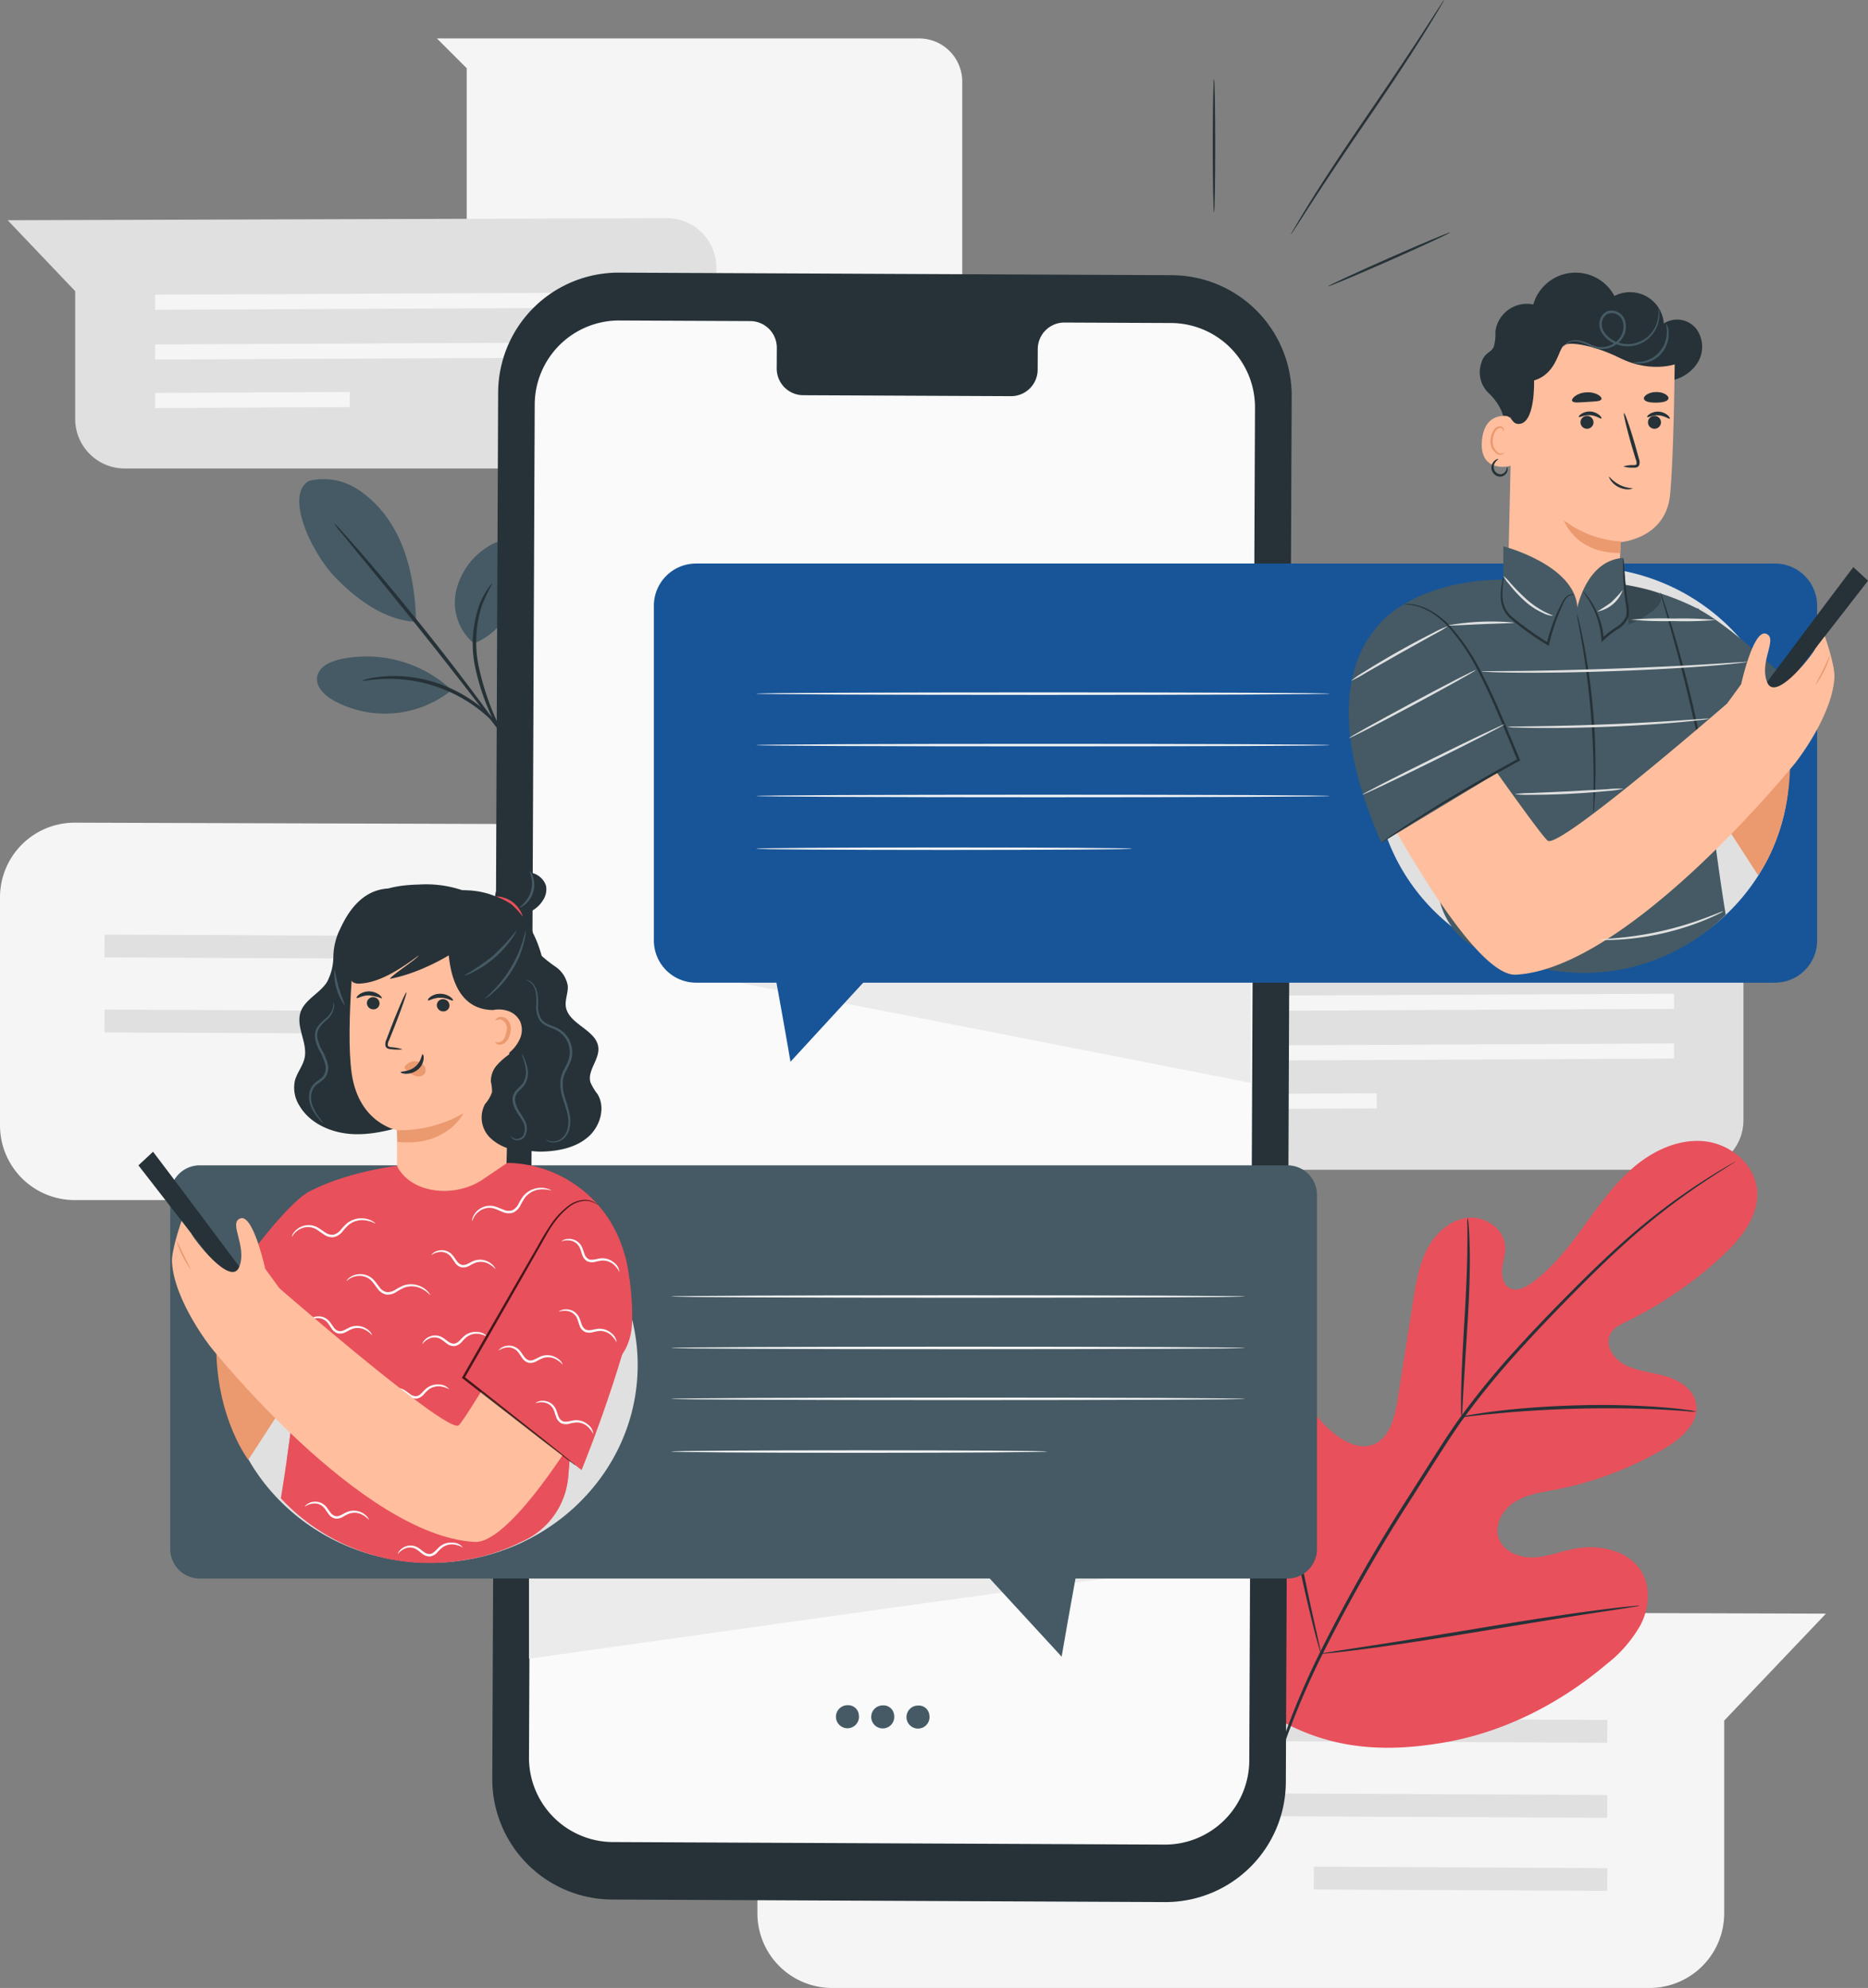 <svg xmlns="http://www.w3.org/2000/svg" width="390.339" height="415.313" viewBox="0 0 390.339 415.313">
  <rect x="0" y="0" width="390.339" height="415.313" fill="#808080" stroke="none"/>
  <g id="Group_350" data-name="Group 350" transform="translate(-53.332 -36.363)">
    <g id="Background_Complete" data-name="Background Complete">
      <g id="Group_179" data-name="Group 179">
        <path id="Path_135" data-name="Path 135" d="M53.332,223.834V271.47a15.605,15.605,0,0,0,15.6,15.606H239.745a15.606,15.606,0,0,0,15.606-15.606V231.22l21.265-22.342-207.63-.649A15.6,15.6,0,0,0,53.332,223.834Z" fill="#f5f5f5"/>
        <g id="Group_176" data-name="Group 176">
          <path id="Path_136" data-name="Path 136" d="M230.173,237.089l-155-.716.017-4.764,155,.716Z" fill="#e0e0e0"/>
        </g>
        <g id="Group_177" data-name="Group 177">
          <path id="Path_137" data-name="Path 137" d="M230.173,252.762l-155-.716.017-4.764,155,.716Z" fill="#e0e0e0"/>
        </g>
        <g id="Group_178" data-name="Group 178">
          <rect id="Rectangle_15" data-name="Rectangle 15" width="4.764" height="61.328" transform="translate(168.843 267.737) rotate(-89.718)" fill="#e0e0e0"/>
        </g>
      </g>
      <g id="Group_183" data-name="Group 183">
        <path id="Path_138" data-name="Path 138" d="M211.6,388.434V436.07a15.605,15.605,0,0,0,15.6,15.606H398.015a15.606,15.606,0,0,0,15.607-15.606V395.819l21.264-22.342-207.63-.649A15.605,15.605,0,0,0,211.6,388.434Z" fill="#f5f5f5"/>
        <g id="Group_180" data-name="Group 180">
          <path id="Path_139" data-name="Path 139" d="M389.185,400.451l-155-.716.016-4.764,155,.716Z" fill="#e0e0e0"/>
        </g>
        <g id="Group_181" data-name="Group 181">
          <path id="Path_140" data-name="Path 140" d="M389.185,416.124l-155-.716.016-4.764,155,.716Z" fill="#e0e0e0"/>
        </g>
        <g id="Group_182" data-name="Group 182">
          <rect id="Rectangle_16" data-name="Rectangle 16" width="4.764" height="61.328" transform="translate(327.855 431.099) rotate(-89.718)" fill="#e0e0e0"/>
        </g>
      </g>
      <path id="Path_141" data-name="Path 141" d="M144.63,44.39H245.374a9.029,9.029,0,0,1,9.03,9.029v49.276a9.029,9.029,0,0,1-9.03,9.029H159.886a9.029,9.029,0,0,1-9.03-9.029V50.615Z" fill="#f5f5f5"/>
      <g id="Group_187" data-name="Group 187">
        <path id="Path_142" data-name="Path 142" d="M203.033,92.294v31.594a10.35,10.35,0,0,1-10.35,10.351H79.395a10.351,10.351,0,0,1-10.351-10.351V97.193L54.94,82.374l137.71-.43A10.35,10.35,0,0,1,203.033,92.294Z" fill="#e0e0e0"/>
        <g id="Group_184" data-name="Group 184">
          <path id="Path_143" data-name="Path 143" d="M85.744,101.085l102.8-.475-.011-3.16-102.8.475Z" fill="#f5f5f5"/>
        </g>
        <g id="Group_185" data-name="Group 185">
          <path id="Path_144" data-name="Path 144" d="M85.744,111.48l102.8-.475-.011-3.16-102.8.475Z" fill="#f5f5f5"/>
        </g>
        <g id="Group_186" data-name="Group 186">
          <rect id="Rectangle_17" data-name="Rectangle 17" width="40.676" height="3.16" transform="translate(85.73 118.453) rotate(-0.282)" fill="#f5f5f5"/>
        </g>
      </g>
      <g id="Group_191" data-name="Group 191">
        <path id="Path_145" data-name="Path 145" d="M417.644,238.8V270.4a10.35,10.35,0,0,1-10.351,10.35H294.006a10.35,10.35,0,0,1-10.351-10.35V243.7l-14.1-14.818,137.71-.431A10.35,10.35,0,0,1,417.644,238.8Z" fill="#e0e0e0"/>
        <g id="Group_188" data-name="Group 188">
          <path id="Path_146" data-name="Path 146" d="M300.354,247.6l102.8-.475-.011-3.16-102.8.475Z" fill="#f5f5f5"/>
        </g>
        <g id="Group_189" data-name="Group 189">
          <path id="Path_147" data-name="Path 147" d="M300.354,257.991l102.8-.475-.011-3.16-102.8.475Z" fill="#f5f5f5"/>
        </g>
        <g id="Group_190" data-name="Group 190">
          <rect id="Rectangle_18" data-name="Rectangle 18" width="40.676" height="3.16" transform="translate(300.34 264.963) rotate(-0.282)" fill="#f5f5f5"/>
        </g>
      </g>
    </g>
    <g id="Plants">
      <g id="Group_209" data-name="Group 209">
        <g id="Group_193" data-name="Group 193">
          <g id="Group_192" data-name="Group 192">
            <path id="Path_148" data-name="Path 148" d="M320.6,395.651c-16.932-16.487-17.211-41.991-12.8-64.154.734-3.7.968-7.689,3.272-10.664s6.8-4.528,9.873-2.415c2.55,1.753,3.228,5.164,4.338,8.074a22.05,22.05,0,0,0,7.361,9.762c2.168,1.617,4.976,2.849,7.525,1.942,3.5-1.245,4.6-5.616,5.186-9.321l3.258-20.709c.583-3.7,1.19-7.483,2.916-10.806s4.8-6.17,8.483-6.579,7.7,2.332,7.853,6.075c.062,1.558-.5,3.073-.649,4.625s.288,3.369,1.677,4.036c1.406.676,3.058-.131,4.341-1.033,4.431-3.11,7.811-7.5,11.016-11.888s6.359-8.9,10.491-12.412,9.454-5.952,14.8-5.385,10.459,4.763,10.946,10.184c.489,5.437-3.421,10.231-7.424,13.911a83.685,83.685,0,0,1-19.88,13.576c-1.3.637-2.712,1.325-3.382,2.622-1.208,2.335.728,5.168,3.031,6.378,2.607,1.37,5.647,1.573,8.476,2.385s5.747,2.6,6.392,5.5c.9,4.03-2.916,7.476-6.453,9.563a71.7,71.7,0,0,1-22.918,8.659c-2.885.55-5.893.955-8.4,2.508s-4.377,4.662-3.477,7.485,4.166,4.217,7.1,4.155,5.743-1.192,8.627-1.772c5.4-1.087,11.908.339,14.446,5.266,1.668,3.24,1.2,7.293-.449,10.559a27.359,27.359,0,0,1-7.107,8.226c-9.715,8.227-21.408,14.216-33.874,16.375s-23.575,1.477-34.6-4.73" fill="#e8505b"/>
          </g>
        </g>
        <g id="Group_196" data-name="Group 196">
          <g id="Group_195" data-name="Group 195">
            <g id="Group_194" data-name="Group 194">
              <path id="Path_149" data-name="Path 149" d="M317.6,412.126a164.628,164.628,0,0,1,11.038-29.5,335.939,335.939,0,0,1,19.005-33.541l5.433-8.536c1.79-2.8,3.565-5.572,5.468-8.178a167.788,167.788,0,0,1,11.8-14.349c3.973-4.383,7.9-8.4,11.6-12.124s7.236-7.123,10.581-10.086a133.029,133.029,0,0,1,16.807-12.8c2.1-1.351,3.755-2.345,4.889-3l1.294-.742a2.921,2.921,0,0,1,.453-.231,2.644,2.644,0,0,1-.417.293l-1.259.8c-1.109.7-2.745,1.728-4.816,3.111a140.677,140.677,0,0,0-16.629,12.94c-3.315,2.978-6.812,6.393-10.5,10.126s-7.591,7.764-11.541,12.147a169.7,169.7,0,0,0-11.718,14.319c-1.889,2.6-3.645,5.347-5.438,8.152s-3.594,5.652-5.427,8.533A344.373,344.373,0,0,0,329.209,382.9a167.519,167.519,0,0,0-11.137,29.351" fill="#263238"/>
            </g>
          </g>
        </g>
        <g id="Group_199" data-name="Group 199">
          <g id="Group_198" data-name="Group 198">
            <g id="Group_197" data-name="Group 197">
              <path id="Path_150" data-name="Path 150" d="M358.744,332.372a7.589,7.589,0,0,1-.1-1.637c-.027-1.054-.015-2.58.026-4.466.08-3.77.369-8.972.708-14.706s.553-10.928.576-14.688c.016-1.88.014-3.4,0-4.454a7.564,7.564,0,0,1,.056-1.64,7.391,7.391,0,0,1,.212,1.626c.1,1.051.174,2.576.219,4.462.1,3.773-.034,8.989-.374,14.731-.35,5.658-.666,10.776-.908,14.687-.1,1.767-.18,3.257-.245,4.452A7.434,7.434,0,0,1,358.744,332.372Z" fill="#263238"/>
            </g>
          </g>
        </g>
        <g id="Group_202" data-name="Group 202">
          <g id="Group_201" data-name="Group 201">
            <g id="Group_200" data-name="Group 200">
              <path id="Path_151" data-name="Path 151" d="M407.771,331.271a10.565,10.565,0,0,1-1.935-.084c-1.238-.091-3.029-.233-5.248-.337-4.434-.243-10.57-.364-17.347-.2s-12.906.593-17.328,1.024c-2.215.2-4,.41-5.238.548a10.3,10.3,0,0,1-1.931.151,10.361,10.361,0,0,1,1.9-.42c1.227-.22,3.01-.505,5.224-.77,4.422-.558,10.566-1.056,17.365-1.232a169.928,169.928,0,0,1,17.394.408c2.221.168,4.011.384,5.245.56A10.177,10.177,0,0,1,407.771,331.271Z" fill="#263238"/>
            </g>
          </g>
        </g>
        <g id="Group_205" data-name="Group 205">
          <g id="Group_204" data-name="Group 204">
            <g id="Group_203" data-name="Group 203">
              <path id="Path_152" data-name="Path 152" d="M329.367,381.842a2.508,2.508,0,0,1-.231-.633c-.144-.5-.319-1.114-.532-1.854-.454-1.612-1.051-3.963-1.75-6.876-1.4-5.825-3.088-13.933-4.826-22.9s-3.346-17.088-4.625-22.934l-1.536-6.92c-.163-.754-.3-1.376-.407-1.886a2.475,2.475,0,0,1-.1-.67,2.552,2.552,0,0,1,.231.635l.532,1.852c.454,1.613,1.051,3.963,1.751,6.876,1.4,5.825,3.087,13.933,4.826,22.908s3.346,17.085,4.625,22.932c.631,2.843,1.149,5.182,1.535,6.92.163.754.3,1.376.407,1.886A2.426,2.426,0,0,1,329.367,381.842Z" fill="#263238"/>
            </g>
          </g>
        </g>
        <g id="Group_208" data-name="Group 208">
          <g id="Group_207" data-name="Group 207">
            <g id="Group_206" data-name="Group 206">
              <path id="Path_153" data-name="Path 153" d="M395.918,371.818a2.589,2.589,0,0,1-.67.156l-1.937.315c-1.785.272-4.2.64-7.128,1.085-6.019.918-14.318,2.282-23.486,3.8s-17.49,2.808-23.53,3.6c-3.019.4-5.466.7-7.16.865l-1.953.186a2.539,2.539,0,0,1-.687.016,2.61,2.61,0,0,1,.67-.157c.52-.083,1.16-.187,1.937-.313l7.127-1.086c6.019-.917,14.319-2.281,23.489-3.8s17.487-2.807,23.526-3.6c3.02-.4,5.466-.695,7.162-.866l1.953-.185A2.522,2.522,0,0,1,395.918,371.818Z" fill="#263238"/>
            </g>
          </g>
        </g>
      </g>
      <g id="Group_213" data-name="Group 213">
        <path id="Path_154" data-name="Path 154" d="M152.377,170.79a11.13,11.13,0,0,1-3.827-10.5,14.782,14.782,0,0,1,6.363-9.485c1.492-1.022,3.34-1.833,5.076-1.323a4.761,4.761,0,0,1,3.08,3.713,9.658,9.658,0,0,1-.58,4.979c-1.9,5.481-4.738,10.436-10.112,12.616" fill="#455a64"/>
        <path id="Path_155" data-name="Path 155" d="M147.306,180.151a26.039,26.039,0,0,0-23.014-6.024c-2.045.474-4.348,1.555-4.685,3.628s1.517,3.837,3.337,4.892a22.244,22.244,0,0,0,24.6-1.98" fill="#455a64"/>
        <path id="Path_156" data-name="Path 156" d="M117.95,136.813a13.048,13.048,0,0,1,10.068,1.733,23.033,23.033,0,0,1,7.2,7.522c3.624,5.725,4.9,13.419,5.061,20.192-7.518-.3-13.943-6.213-17.014-9.416-4.853-5.062-10.552-17.157-5.315-20.031" fill="#455a64"/>
        <g id="Group_210" data-name="Group 210">
          <path id="Path_157" data-name="Path 157" d="M158.678,190.379a26.863,26.863,0,0,1-1.876-2.834,47.735,47.735,0,0,1-4.235-12.072,23.947,23.947,0,0,1,.939-12.734,15.7,15.7,0,0,1,1.818-3.451,4.4,4.4,0,0,1,.929-1.085,33.31,33.31,0,0,0-2.242,4.719,25.119,25.119,0,0,0-.7,12.416,55.354,55.354,0,0,0,3.975,11.982" fill="#263238"/>
        </g>
        <g id="Group_211" data-name="Group 211">
          <path id="Path_158" data-name="Path 158" d="M158.748,190.47l-3.915-5.049c-3.295-4.271-7.861-10.16-12.99-16.6s-9.849-12.2-13.277-16.364l-4.048-4.944a13.8,13.8,0,0,1-1.415-1.873,13.986,13.986,0,0,1,1.639,1.681c1.02,1.114,2.467,2.75,4.234,4.79,3.536,4.079,8.327,9.8,13.461,16.237s9.638,12.392,12.825,16.749c1.594,2.178,2.866,3.954,3.724,5.2" fill="#263238"/>
        </g>
        <g id="Group_212" data-name="Group 212">
          <path id="Path_159" data-name="Path 159" d="M128.987,178.575a4.714,4.714,0,0,1,1.3-.4,10.861,10.861,0,0,1,1.571-.3,18.329,18.329,0,0,1,2.11-.227,27.4,27.4,0,0,1,5.523.21,29.284,29.284,0,0,1,12.544,4.879,27.391,27.391,0,0,1,4.214,3.578,18.464,18.464,0,0,1,1.4,1.593,10.911,10.911,0,0,1,.955,1.282c.488.731.419,1.073.376,1.1a44.175,44.175,0,0,0-3.112-3.6,30.619,30.619,0,0,0-4.226-3.378,30.925,30.925,0,0,0-12.256-4.767,30.559,30.559,0,0,0-5.4-.365C130.9,178.264,129.017,178.721,128.987,178.575Z" fill="#263238"/>
        </g>
      </g>
    </g>
    <g id="Device">
      <g id="Group_222" data-name="Group 222">
        <g id="Group_221" data-name="Group 221">
          <g id="Group_217" data-name="Group 217">
            <g id="Group_216" data-name="Group 216">
              <g id="Group_214" data-name="Group 214">
                <path id="Path_160" data-name="Path 160" d="M296.744,433.735l-115.5-.534A25.159,25.159,0,0,1,156.2,407.935l1.224-289.562A25.16,25.16,0,0,1,182.7,93.32l115.5.533a25.161,25.161,0,0,1,25.043,25.266L322.02,408.682A25.16,25.16,0,0,1,296.744,433.735Z" fill="#263238"/>
              </g>
              <g id="Group_215" data-name="Group 215">
                <path id="Path_161" data-name="Path 161" d="M298.036,103.847l-22.394-.1a5.564,5.564,0,0,0-5.461,5.66l-.018,4.062a5.561,5.561,0,0,1-5.461,5.659l-43.65-.2a5.569,5.569,0,0,1-5.414-5.71l.018-4.062a5.569,5.569,0,0,0-5.415-5.71l-7.875-.036-19.6-.091a17.622,17.622,0,0,0-17.7,17.546L163.87,403.494a17.62,17.62,0,0,0,17.539,17.7l115.27.532a17.621,17.621,0,0,0,17.7-17.546l1.2-282.635A17.621,17.621,0,0,0,298.036,103.847Z" fill="#fafafa"/>
              </g>
            </g>
          </g>
          <g id="Group_218" data-name="Group 218">
            <path id="Path_162" data-name="Path 162" d="M232.8,394.663a2.406,2.406,0,1,1-2.37-2.055A2.23,2.23,0,0,1,232.8,394.663Z" fill="#455a64"/>
          </g>
          <g id="Group_219" data-name="Group 219">
            <path id="Path_163" data-name="Path 163" d="M240.169,394.7a2.405,2.405,0,1,1-2.369-2.055A2.229,2.229,0,0,1,240.169,394.7Z" fill="#455a64"/>
          </g>
          <g id="Group_220" data-name="Group 220">
            <path id="Path_164" data-name="Path 164" d="M247.539,394.73a2.406,2.406,0,1,1-2.37-2.054A2.229,2.229,0,0,1,247.539,394.73Z" fill="#455a64"/>
          </g>
        </g>
      </g>
      <path id="Path_165" data-name="Path 165" d="M199.517,240.1c1.878.268,115.185,22.491,115.185,22.491V240.1Z" fill="#ebebeb"/>
      <path id="Path_166" data-name="Path 166" d="M163.869,382.895s123.257-17.438,122.183-16.9-122.183,0-122.183,0Z" fill="#ebebeb"/>
      <g id="Group_223" data-name="Group 223">
        <path id="Path_167" data-name="Path 167" d="M307.009,52.9c.143,0,.26,6.232.26,13.917s-.117,13.918-.26,13.918-.261-6.23-.261-13.918S306.865,52.9,307.009,52.9Z" fill="#263238"/>
      </g>
      <g id="Group_224" data-name="Group 224">
        <path id="Path_168" data-name="Path 168" d="M356.33,84.935c.058.132-5.6,2.755-12.627,5.858s-12.78,5.513-12.838,5.381,5.594-2.754,12.628-5.858S356.272,84.8,356.33,84.935Z" fill="#263238"/>
      </g>
      <g id="Group_225" data-name="Group 225">
        <path id="Path_169" data-name="Path 169" d="M355.084,36.363a2.667,2.667,0,0,1-.268.533l-.855,1.474c-.747,1.279-1.865,3.106-3.262,5.354-2.8,4.492-6.83,10.6-11.394,17.257s-8.639,12.726-11.516,17.165c-1.408,2.177-2.56,3.96-3.4,5.261-.382.579-.693,1.05-.938,1.423a2.54,2.54,0,0,1-.357.477,2.532,2.532,0,0,1,.267-.532l.855-1.475c.747-1.278,1.865-3.105,3.262-5.353,2.8-4.492,6.831-10.6,11.4-17.26s8.637-12.723,11.515-17.161l3.4-5.262c.381-.58.692-1.051.937-1.423A2.546,2.546,0,0,1,355.084,36.363Z" fill="#263238"/>
      </g>
    </g>
    <g id="Speech_Bubbles" data-name="Speech Bubbles">
      <g id="Group_231" data-name="Group 231">
        <g id="Group_399" data-name="Group 399">
          <path id="Path_170" data-name="Path 170" d="M424.226,154.092H198.782a8.817,8.817,0,0,0-8.817,8.817v69.93a8.818,8.818,0,0,0,8.817,8.817h16.795c1.353,7.3,2.936,16.517,2.936,16.517l15.2-16.517H424.226a8.817,8.817,0,0,0,8.816-8.817v-69.93A8.816,8.816,0,0,0,424.226,154.092Z" fill="#185598"/>
          <g id="Group_230" data-name="Group 230">
            <g id="Group_226" data-name="Group 226">
              <path id="Path_171" data-name="Path 171" d="M331.212,192.025c0,.144-26.832.26-59.924.26s-59.93-.116-59.93-.26,26.827-.26,59.93-.26S331.212,191.881,331.212,192.025Z" fill="#f5f5f5"/>
            </g>
            <g id="Group_227" data-name="Group 227">
              <path id="Path_172" data-name="Path 172" d="M331.212,181.276c0,.143-26.832.26-59.924.26s-59.93-.117-59.93-.26,26.827-.261,59.93-.261S331.212,181.132,331.212,181.276Z" fill="#f5f5f5"/>
            </g>
            <g id="Group_228" data-name="Group 228">
              <path id="Path_173" data-name="Path 173" d="M331.212,202.656c0,.144-26.832.261-59.924.261s-59.93-.117-59.93-.261,26.827-.26,59.93-.26S331.212,202.512,331.212,202.656Z" fill="#f5f5f5"/>
            </g>
            <g id="Group_229" data-name="Group 229">
              <path id="Path_174" data-name="Path 174" d="M289.864,213.668c0,.144-17.575.261-39.251.261s-39.255-.117-39.255-.261,17.572-.26,39.255-.26S289.864,213.525,289.864,213.668Z" fill="#f5f5f5"/>
            </g>
          </g>
        </g>
      </g>
      <g id="Group_237" data-name="Group 237">
        <path id="Path_175" data-name="Path 175" d="M322.365,279.816H95.07a6.168,6.168,0,0,0-6.168,6.168V359.97a6.169,6.169,0,0,0,6.168,6.169H260.149l15.027,16.327s1.577-9.177,2.9-16.327h44.285a6.169,6.169,0,0,0,6.168-6.169V285.984A6.168,6.168,0,0,0,322.365,279.816Z" fill="#455a64"/>
        <g id="Group_236" data-name="Group 236">
          <g id="Group_232" data-name="Group 232">
            <path id="Path_176" data-name="Path 176" d="M313.449,317.968c0,.144-26.833.26-59.924.26s-59.93-.116-59.93-.26,26.826-.26,59.93-.26S313.449,317.824,313.449,317.968Z" fill="#f5f5f5"/>
          </g>
          <g id="Group_233" data-name="Group 233">
            <path id="Path_177" data-name="Path 177" d="M313.449,307.219c0,.143-26.833.26-59.924.26s-59.93-.117-59.93-.26,26.826-.261,59.93-.261S313.449,307.075,313.449,307.219Z" fill="#f5f5f5"/>
          </g>
          <g id="Group_234" data-name="Group 234">
            <path id="Path_178" data-name="Path 178" d="M313.449,328.6c0,.144-26.833.26-59.924.26s-59.93-.116-59.93-.26,26.826-.26,59.93-.26S313.449,328.455,313.449,328.6Z" fill="#f5f5f5"/>
          </g>
          <g id="Group_235" data-name="Group 235">
            <path id="Path_179" data-name="Path 179" d="M272.1,339.611c0,.144-17.576.261-39.251.261s-39.255-.117-39.255-.261,17.572-.26,39.255-.26S272.1,339.468,272.1,339.611Z" fill="#f5f5f5"/>
          </g>
        </g>
      </g>
    </g>
    <g id="Character_2" data-name="Character 2">
      <g id="Group_293" data-name="Group 293">
        <g id="Group_281" data-name="Group 281">
          <path id="Path_180" data-name="Path 180" d="M367.553,124.431c.134-1.838-1.505-4.373-3.024-5.83a5.981,5.981,0,0,1-1.669-6.37c.612-2.271,2.052-2.1,2.621-3.436a10.1,10.1,0,0,0,.331-3.186,6.639,6.639,0,0,1,7.916-5.64A9.2,9.2,0,0,1,390.69,98.2a7.074,7.074,0,0,1,10.315,5.741,5.149,5.149,0,0,1,6.7,1.011,6.345,6.345,0,0,1,.482,6.992,8.32,8.32,0,0,1-6.01,3.958,12.214,12.214,0,0,1-7.216-1.311,23.36,23.36,0,0,1-5.919-4.472" fill="#263238"/>
          <ellipse id="Ellipse_3" data-name="Ellipse 3" cx="43.29" cy="42.275" rx="43.29" ry="42.275" transform="translate(340.613 154.793)" fill="#e0e0e0"/>
          <g id="Group_276" data-name="Group 276">
            <g id="Group_270" data-name="Group 270">
              <path id="Path_181" data-name="Path 181" d="M427.37,197.1l-4.792-12.287L405.4,195.607l15.3,23.6S426.932,211.118,427.37,197.1Z" fill="#eb996e"/>
              <g id="Group_261" data-name="Group 261">
                <g id="Group_260" data-name="Group 260">
                  <g id="Group_259" data-name="Group 259">
                    <g id="Group_256" data-name="Group 256">
                      <g id="Group_251" data-name="Group 251">
                        <g id="Group_250" data-name="Group 250">
                          <g id="Group_238" data-name="Group 238">
                            <path id="Path_182" data-name="Path 182" d="M379.961,170.5h0a11.519,11.519,0,0,0,11.568-10.893c.254-5.088.466-9.988.466-9.988s9.447-.684,10.319-9.919.991-30.593.991-30.593h0a32.774,32.774,0,0,0-32.907,1.429l-.9.577-1.091,47.793A11.52,11.52,0,0,0,379.961,170.5Z" fill="#ffbe9d"/>
                          </g>
                          <g id="Group_242" data-name="Group 242">
                            <g id="Group_239" data-name="Group 239">
                              <path id="Path_183" data-name="Path 183" d="M385.382,123.315a1.346,1.346,0,0,1,.862,1.7,1.361,1.361,0,0,1-1.717.854,1.345,1.345,0,0,1-.863-1.7A1.362,1.362,0,0,1,385.382,123.315Z" fill="#263238"/>
                            </g>
                            <g id="Group_241" data-name="Group 241">
                              <g id="Group_240" data-name="Group 240">
                                <path id="Path_184" data-name="Path 184" d="M387.97,123.795c-.156.152-1.031-.6-2.317-.684-1.285-.1-2.26.52-2.392.348-.065-.077.1-.357.524-.64a3.2,3.2,0,0,1,3.759.268C387.925,123.428,388.046,123.729,387.97,123.795Z" fill="#263238"/>
                              </g>
                            </g>
                          </g>
                          <g id="Group_246" data-name="Group 246">
                            <g id="Group_243" data-name="Group 243">
                              <path id="Path_185" data-name="Path 185" d="M399.481,123.315a1.346,1.346,0,0,1,.862,1.7,1.362,1.362,0,0,1-1.718.854,1.346,1.346,0,0,1-.862-1.7A1.362,1.362,0,0,1,399.481,123.315Z" fill="#263238"/>
                            </g>
                            <g id="Group_245" data-name="Group 245">
                              <g id="Group_244" data-name="Group 244">
                                <path id="Path_186" data-name="Path 186" d="M402.242,123.824c-.156.152-1.031-.6-2.317-.685-1.286-.1-2.26.521-2.392.349-.066-.077.1-.358.523-.641a3.2,3.2,0,0,1,3.759.269C402.2,123.456,402.317,123.757,402.242,123.824Z" fill="#263238"/>
                              </g>
                            </g>
                          </g>
                          <g id="Group_248" data-name="Group 248">
                            <g id="Group_247" data-name="Group 247">
                              <path id="Path_187" data-name="Path 187" d="M392.539,133.81a6.272,6.272,0,0,1,2.113-.269c.339-.009.609-.063.648-.24a1.8,1.8,0,0,0-.163-.973c-.262-.869-.527-1.748-.8-2.669-1.1-3.8-1.837-6.923-1.643-6.979s1.246,2.979,2.348,6.778c.258.927.505,1.811.748,2.685a2.116,2.116,0,0,1,.071,1.4.88.88,0,0,1-.623.485,2.156,2.156,0,0,1-.579.028A6.3,6.3,0,0,1,392.539,133.81Z" fill="#263238"/>
                            </g>
                          </g>
                          <g id="Group_249" data-name="Group 249">
                            <path id="Path_188" data-name="Path 188" d="M392.021,149.489a21.9,21.9,0,0,1-11.88-4.406s2.33,6.885,11.706,6.8Z" fill="#eb996e"/>
                          </g>
                        </g>
                      </g>
                      <g id="Group_255" data-name="Group 255">
                        <g id="Group_252" data-name="Group 252">
                          <path id="Path_189" data-name="Path 189" d="M369.273,124.68a1.4,1.4,0,0,0-1.32-1.427c-1.742-.082-4.605.548-4.966,5.309-.515,6.8,6.126,5.231,6.153,5.037C369.161,133.447,369.24,127.326,369.273,124.68Z" fill="#ffbe9d"/>
                        </g>
                        <g id="Group_254" data-name="Group 254">
                          <g id="Group_253" data-name="Group 253">
                            <path id="Path_190" data-name="Path 190" d="M367.678,130.894c-.028-.024-.126.074-.335.15a1.209,1.209,0,0,1-.895-.048,2.929,2.929,0,0,1-1.169-2.733,3.892,3.892,0,0,1,.463-1.671,1.38,1.38,0,0,1,.968-.842.613.613,0,0,1,.681.377c.077.2.024.33.059.344.018.019.156-.1.122-.388a.753.753,0,0,0-.238-.446.91.91,0,0,0-.648-.223,1.681,1.681,0,0,0-1.328.962,4,4,0,0,0-.558,1.864,3.077,3.077,0,0,0,1.521,3.067,1.294,1.294,0,0,0,1.107-.1C367.653,131.057,367.7,130.908,367.678,130.894Z" fill="#eb996e"/>
                          </g>
                        </g>
                      </g>
                    </g>
                    <g id="Group_257" data-name="Group 257">
                      <path id="Path_191" data-name="Path 191" d="M381.883,120.173c.339.436,1.522.232,3.058.167,1.533-.123,2.733-.065,3.012-.539.318-.494-1.166-1.627-3.143-1.465C382.828,118.417,381.5,119.722,381.883,120.173Z" fill="#263238"/>
                    </g>
                    <g id="Group_258" data-name="Group 258">
                      <path id="Path_192" data-name="Path 192" d="M396.858,119.721c.185.594,1.312.772,2.562.764,1.25-.025,2.372-.233,2.543-.831.175-.582-.959-1.417-2.57-1.394S396.668,119.144,396.858,119.721Z" fill="#263238"/>
                    </g>
                  </g>
                  <path id="Path_193" data-name="Path 193" d="M404.617,112.033s-5.6,2.713-12.9-.927c-4.785-2.389-10.364-3.556-11.594-2.594s-1.489,5.894-6.23,7.333c0,0,.325,9.409-3.426,9.074s-1.407-14.908-1.407-14.908l9.177-4.482,10.015-1.892,9.436,1.33,7.3,2Z" fill="#263238"/>
                </g>
              </g>
              <g id="Group_269" data-name="Group 269">
                <g id="Group_265" data-name="Group 265">
                  <path id="Path_194" data-name="Path 194" d="M341.812,166.477c9.806-10.085,27.068-8.984,27.068-8.984l14.307,10.242,8.113-9.446a52.61,52.61,0,0,1,16.517,5.111l.55.17-.007.114c6.276,3.408,15.163,11.582,23.629,19.515l-10.131,9.4-11.213,9.954a.3.3,0,0,1,.019.2c-.117.6,1.559,14.295,3.275,24.7a42.222,42.222,0,0,1-37.681,11.384c-4.587-.8-6.807-1.921-11.055-3.036a15.382,15.382,0,0,1-11.391-13.555h0c-.764-8.722-1.346-19.52-1.346-19.52" fill="#455a64"/>
                  <g id="Group_262" data-name="Group 262">
                    <path id="Path_195" data-name="Path 195" d="M400.272,160.048a10.918,10.918,0,0,1,.616,1.61c.367,1.046.866,2.57,1.456,4.462,1.181,3.783,2.685,9.052,4.107,14.931s2.485,11.258,3.161,15.163c.338,1.953.59,3.537.741,4.635a11.034,11.034,0,0,1,.186,1.713,10.706,10.706,0,0,1-.386-1.679c-.23-1.172-.535-2.724-.9-4.6-.768-3.884-1.889-9.236-3.3-15.108s-2.865-11.143-3.954-14.949l-1.3-4.506A10.9,10.9,0,0,1,400.272,160.048Z" fill="#263238"/>
                  </g>
                  <g id="Group_263" data-name="Group 263">
                    <path id="Path_196" data-name="Path 196" d="M409.484,196.1c-.09-.112,4.187-3.748,9.554-8.12s9.792-7.828,9.883-7.716-4.186,3.746-9.554,8.12S409.575,196.212,409.484,196.1Z" fill="#263238"/>
                  </g>
                  <path id="Path_197" data-name="Path 197" d="M354.757,180.32,345.979,209.2l3.266,1.7,3.221-8.166S355.775,185.572,354.757,180.32Z" opacity="0.2"/>
                  <g id="Group_264" data-name="Group 264" opacity="0.2">
                    <path id="Path_198" data-name="Path 198" d="M399.321,160.066c4.731,2.494-7.127,8.5-12.483,8.335l3.889-10.262S397.733,159.229,399.321,160.066Z"/>
                  </g>
                </g>
                <path id="Path_199" data-name="Path 199" d="M367.468,158.139v-7.646s14.935,3.843,15.477,12.779c0,0,1.9-9.877,9.594-10.351l1.086,13.894-8.953,7.79H375.6l-7.189-6.2-.939-9.648" fill="#455a64"/>
                <g id="Group_266" data-name="Group 266">
                  <path id="Path_200" data-name="Path 200" d="M386.306,206.132a9.83,9.83,0,0,1-.026-1.644c.022-1.057.041-2.586.046-4.474.013-3.775-.1-8.993-.579-14.732s-1.224-10.907-1.86-14.629c-.319-1.792-.583-3.276-.784-4.4a9.929,9.929,0,0,1-.246-1.626,9.958,9.958,0,0,1,.444,1.584c.257,1.026.584,2.523.948,4.38a137.187,137.187,0,0,1,2.445,29.433c-.052,1.892-.128,3.421-.212,4.477A10.144,10.144,0,0,1,386.306,206.132Z" fill="#263238"/>
                </g>
                <g id="Group_267" data-name="Group 267">
                  <path id="Path_201" data-name="Path 201" d="M382.258,160.7a1.806,1.806,0,0,0-.886.082c-.571.184-1.081.9-1.5,1.909a43.252,43.252,0,0,0-2.84,8.262l-.079.341-.3-.181c-.892-.539-1.808-1.123-2.729-1.747a54.684,54.684,0,0,1-4.842-3.679,6.117,6.117,0,0,1-1.649-2.159,6.807,6.807,0,0,1-.5-2.306,13.363,13.363,0,0,1,.332-3.344,4.948,4.948,0,0,1,.327-1.183,6.364,6.364,0,0,1-.128,1.217,15.8,15.8,0,0,0-.164,3.286,6.616,6.616,0,0,0,.531,2.154,5.744,5.744,0,0,0,1.571,1.974c1.412,1.18,3.052,2.408,4.818,3.609.913.619,1.819,1.2,2.7,1.742l-.38.159a37.786,37.786,0,0,1,3.039-8.289,6.273,6.273,0,0,1,.786-1.287,2,2,0,0,1,.953-.646C381.948,160.437,382.282,160.692,382.258,160.7Z" fill="#263238"/>
                </g>
                <g id="Group_268" data-name="Group 268">
                  <path id="Path_202" data-name="Path 202" d="M392.539,152.921a5.481,5.481,0,0,1,.14,1.194l.239,3.254c.112,1.371.278,3,.558,4.794a8.019,8.019,0,0,1,.18,2.935,5.045,5.045,0,0,1-1.965,2.509,22.109,22.109,0,0,0-3.286,2.5l-.4.446-.039-.6a17.887,17.887,0,0,0-2.206-7.447c-.949-1.7-1.732-2.579-1.67-2.629a2.829,2.829,0,0,1,.589.59,14.7,14.7,0,0,1,1.354,1.88,17.06,17.06,0,0,1,2.432,7.572l-.437-.149a20.983,20.983,0,0,1,3.347-2.579,4.627,4.627,0,0,0,1.784-2.221,7.9,7.9,0,0,0-.159-2.738c-.257-1.813-.386-3.459-.452-4.84s-.077-2.5-.074-3.271A5.217,5.217,0,0,1,392.539,152.921Z" fill="#263238"/>
                </g>
              </g>
            </g>
            <g id="Group_275" data-name="Group 275">
              <g id="Group_272" data-name="Group 272">
                <path id="Path_203" data-name="Path 203" d="M440.607,154.84c-.607.715-22.593,30.113-22.593,30.113l3.1,1.754,22.562-29.025Z" fill="#263238"/>
                <path id="Path_204" data-name="Path 204" d="M352.284,178.083s23.129,33.294,24.523,33.948c2.745,1.289,34.388-26.056,37.4-28.672.416-.555,1.274-1.728,2.96-4.06,0,0,2.5-11.424,5.16-10.546s-1.459,5.8.276,10.145,9.681-6.012,10-6.941l2.049-2.678s2.149,6.093,2,8.637c-.467,8.15-8.178,17.843-8.178,17.843s-34.63,42.9-58.35,44.229c-6.832.383-18.973-19-27.09-33.539a19.891,19.891,0,0,1,5.668-25.76Z" fill="#ffbe9d"/>
                <g id="Group_271" data-name="Group 271">
                  <path id="Path_205" data-name="Path 205" d="M432.767,179.365c-.077-.048.664-1.357,1.482-3.016s1.415-3.041,1.5-3.009a18.794,18.794,0,0,1-2.981,6.025Z" fill="#eb996e"/>
                </g>
              </g>
              <g id="Group_274" data-name="Group 274">
                <path id="Path_206" data-name="Path 206" d="M348.368,161.835s-24.825,8.826-6.368,50.574l28.659-17.3-4.077-9.762Z" fill="#455a64"/>
                <g id="Group_273" data-name="Group 273">
                  <path id="Path_207" data-name="Path 207" d="M346.466,162.557a8.619,8.619,0,0,1,2.989.251,12.165,12.165,0,0,1,3.256,1.374,17.6,17.6,0,0,1,3.617,2.968,43.357,43.357,0,0,1,6.743,10.075c2.1,4.059,4.06,8.682,6.07,13.54l1.757,4.247.089.216-.2.111c-8.292,4.52-15.512,8.753-20.615,11.921-2.554,1.58-4.587,2.88-5.983,3.783l-1.608,1.032a3.472,3.472,0,0,1-.577.334,3.408,3.408,0,0,1,.522-.414c.353-.256.872-.637,1.558-1.109,1.364-.952,3.371-2.3,5.9-3.92,5.061-3.25,12.26-7.542,20.552-12.081l-.114.326c-.564-1.358-1.158-2.792-1.761-4.247-2.009-4.856-3.951-9.472-6.016-13.52A44.131,44.131,0,0,0,356.06,167.4a17.722,17.722,0,0,0-3.5-2.973A12.4,12.4,0,0,0,349.4,163,17.914,17.914,0,0,0,346.466,162.557Z" fill="#263238"/>
                </g>
              </g>
            </g>
          </g>
          <g id="Group_277" data-name="Group 277">
            <path id="Path_208" data-name="Path 208" d="M399.871,100.661a1.489,1.489,0,0,1,.123.436,5.664,5.664,0,0,1,.072,1.3,6.628,6.628,0,0,1-8.575,6.017,5.9,5.9,0,0,1-3.421-2.48,3.491,3.491,0,0,1-.512-2.258,2.922,2.922,0,0,1,1.227-2.064,2.537,2.537,0,0,1,2.4-.154,3.051,3.051,0,0,1,1.641,1.649,4.378,4.378,0,0,1-.656,4.157,5.215,5.215,0,0,1-6.558,1.425,11.2,11.2,0,0,0-2.47-.948,3.1,3.1,0,0,0-1.911.2,10.354,10.354,0,0,0-1.422.937c-.013-.012.087-.129.292-.344a2.479,2.479,0,0,1,.408-.367,3.065,3.065,0,0,1,.636-.409,3.254,3.254,0,0,1,2.046-.305,10.969,10.969,0,0,1,2.568.9,7.268,7.268,0,0,0,1.443.477,4.563,4.563,0,0,0,1.611-.029,4.725,4.725,0,0,0,2.97-1.819,3.91,3.91,0,0,0,.572-3.676,2.357,2.357,0,0,0-3.285-1.256,2.413,2.413,0,0,0-1,1.7,2.989,2.989,0,0,0,.437,1.927,5.448,5.448,0,0,0,3.118,2.281,6.4,6.4,0,0,0,6.285-1.486,6.8,6.8,0,0,0,1.953-4.086A13.68,13.68,0,0,0,399.871,100.661Z" fill="#455a64"/>
          </g>
          <g id="Group_278" data-name="Group 278">
            <path id="Path_209" data-name="Path 209" d="M394.464,138.371c.011.063-.307.195-.857.218a4.45,4.45,0,0,1-3.694-1.861c-.308-.456-.391-.79-.334-.818a6.852,6.852,0,0,0,4.885,2.461Z" fill="#263238"/>
          </g>
          <g id="Group_279" data-name="Group 279">
            <path id="Path_210" data-name="Path 210" d="M368.24,133.95c.046-.043.327.44-.036,1.128a1.668,1.668,0,0,1-1.019.809,1.732,1.732,0,0,1-1.553-.407,1.862,1.862,0,0,1-.657-1.452,2,2,0,0,1,.456-1.2c.48-.565.968-.617.976-.56.038.075-.353.252-.677.775a1.554,1.554,0,0,0,.244,2.041,1.317,1.317,0,0,0,1.1.333,1.4,1.4,0,0,0,.818-.538C368.256,134.4,368.158,133.961,368.24,133.95Z" fill="#263238"/>
          </g>
          <g id="Group_280" data-name="Group 280">
            <path id="Path_211" data-name="Path 211" d="M401.517,104.03a3.294,3.294,0,0,1,.481,1.836,6.106,6.106,0,0,1-5.559,6.411,3.3,3.3,0,0,1-1.886-.216c.012-.089.727.043,1.837-.149a6.173,6.173,0,0,0,5.24-6.042C401.662,104.744,401.431,104.054,401.517,104.03Z" fill="#455a64"/>
          </g>
        </g>
        <g id="Group_282" data-name="Group 282">
          <path id="Path_212" data-name="Path 212" d="M367.7,187.7c.064.129-6.53,3.519-14.726,7.572s-14.895,7.234-14.959,7.105,6.529-3.518,14.728-7.572S367.636,187.57,367.7,187.7Z" fill="#e0e0e0"/>
        </g>
        <g id="Group_283" data-name="Group 283">
          <path id="Path_213" data-name="Path 213" d="M361.69,176.357c.068.127-5.8,3.41-13.109,7.331s-13.288,7-13.356,6.873,5.8-3.409,13.11-7.332S361.622,176.231,361.69,176.357Z" fill="#e0e0e0"/>
        </g>
        <g id="Group_284" data-name="Group 284">
          <path id="Path_214" data-name="Path 214" d="M355.885,167.186a23.84,23.84,0,0,1-2.937,1.737l-7.179,4L338.627,177a23.544,23.544,0,0,1-3.006,1.614,20.8,20.8,0,0,1,2.816-1.929c1.781-1.127,4.275-2.631,7.076-4.211s5.378-2.936,7.263-3.877A20.769,20.769,0,0,1,355.885,167.186Z" fill="#e0e0e0"/>
        </g>
        <g id="Group_285" data-name="Group 285">
          <path id="Path_215" data-name="Path 215" d="M377.845,165.017a4.69,4.69,0,0,1-1.931-.52,14.8,14.8,0,0,1-4.044-2.632,27.718,27.718,0,0,1-3.261-3.531,7.248,7.248,0,0,1-1.129-1.639,7.921,7.921,0,0,1,1.409,1.4,47.118,47.118,0,0,0,3.327,3.381,18.53,18.53,0,0,0,3.853,2.687C377.144,164.713,377.868,164.938,377.845,165.017Z" fill="#e0e0e0"/>
        </g>
        <g id="Group_286" data-name="Group 286">
          <path id="Path_216" data-name="Path 216" d="M392.433,159.6a6.961,6.961,0,0,1-5.385,4.533,34.889,34.889,0,0,0,2.972-1.934A35.46,35.46,0,0,0,392.433,159.6Z" fill="#e0e0e0"/>
        </g>
        <g id="Group_287" data-name="Group 287">
          <path id="Path_217" data-name="Path 217" d="M418.436,174.65a2.4,2.4,0,0,1-.558.1l-1.608.2c-1.4.155-3.426.35-5.934.545-5.016.4-11.956.791-19.626,1.071s-14.624.372-19.656.331c-2.515-.016-4.551-.066-5.957-.121l-1.618-.083a2.277,2.277,0,0,1-.563-.064,2.333,2.333,0,0,1,.565-.04l1.619-.015,5.953-.046c5.027-.053,11.97-.215,19.638-.483s14.6-.612,19.62-.918l5.941-.379,1.616-.1A2.317,2.317,0,0,1,418.436,174.65Z" fill="#e0e0e0"/>
        </g>
        <g id="Group_288" data-name="Group 288">
          <path id="Path_218" data-name="Path 218" d="M410.539,186.507a10.174,10.174,0,0,1-1.644.259c-1.061.133-2.6.3-4.506.47-3.809.351-9.082.713-14.914.951s-11.12.3-14.945.255c-1.912-.017-3.46-.059-4.529-.1a10.084,10.084,0,0,1-1.658-.125,10.079,10.079,0,0,1,1.661-.077l4.525-.061c3.821-.052,9.1-.174,14.925-.408s11.094-.541,14.907-.8l4.515-.305A10.38,10.38,0,0,1,410.539,186.507Z" fill="#e0e0e0"/>
        </g>
        <g id="Group_289" data-name="Group 289">
          <path id="Path_219" data-name="Path 219" d="M392.614,201.134a20.031,20.031,0,0,1-3.315.467c-2.055.212-4.9.44-8.049.6s-6.005.212-8.071.205a19.907,19.907,0,0,1-3.344-.136,22.8,22.8,0,0,1,3.337-.232l8.052-.357,8.046-.444A22.707,22.707,0,0,1,392.614,201.134Z" fill="#e0e0e0"/>
        </g>
        <g id="Group_290" data-name="Group 290">
          <path id="Path_220" data-name="Path 220" d="M369.7,166.427c0,.149-3.071.182-6.846.341s-6.836.37-6.852.222a51.1,51.1,0,0,1,13.7-.563Z" fill="#e0e0e0"/>
        </g>
        <g id="Group_291" data-name="Group 291">
          <path id="Path_221" data-name="Path 221" d="M411.885,165.887a76.09,76.09,0,0,1-8.886.227,76.373,76.373,0,0,1-8.885-.294,75.839,75.839,0,0,1,8.887-.227A75.847,75.847,0,0,1,411.885,165.887Z" fill="#e0e0e0"/>
        </g>
        <g id="Group_292" data-name="Group 292">
          <path id="Path_222" data-name="Path 222" d="M413.42,226.737a4.062,4.062,0,0,1-.911.523c-.6.311-1.487.719-2.6,1.185a56.857,56.857,0,0,1-18.318,4.222c-1.2.068-2.182.09-2.857.073a4.1,4.1,0,0,1-1.048-.071c0-.084,1.487-.141,3.877-.369a70.142,70.142,0,0,0,18.211-4.2C412.022,227.261,413.385,226.661,413.42,226.737Z" fill="#e0e0e0"/>
        </g>
      </g>
    </g>
    <g id="Character_1" data-name="Character 1">
      <g id="Group_349" data-name="Group 349">
        <ellipse id="Ellipse_4" data-name="Ellipse 4" cx="43.29" cy="41.296" rx="43.29" ry="41.296" transform="translate(100.004 280.254)" fill="#e0e0e0"/>
        <g id="Group_326" data-name="Group 326">
          <path id="Path_223" data-name="Path 223" d="M134.474,221.982c-6.868.357-9.564,7.517-10.385,9.115a13.849,13.849,0,0,0-1.1,5.239,11.394,11.394,0,0,1-1.317,5.172c-1.512,2.412-4.688,3.659-5.553,6.371-.979,3.067,1.533,6.348.863,9.5-.359,1.69-1.593,3.082-2.029,4.754a7,7,0,0,0,.927,5.192c2.255,3.874,6.931,5.82,11.411,5.979s8.863-1.18,13.146-2.506" fill="#263238"/>
          <path id="Path_224" data-name="Path 224" d="M164.694,230.88a4.278,4.278,0,0,0,1.017,4.425,27.568,27.568,0,0,0,3.717,3.029,6.07,6.07,0,0,1,2.538,3.924c.133,1.465-.6,2.918-.4,4.375.513,3.744,6.483,4.866,6.8,8.632.212,2.507-2.361,4.81-1.648,7.223a11.453,11.453,0,0,0,1.487,2.467c1.693,2.813.545,6.693-1.91,8.874s-5.867,2.951-9.148,3.1c-2.758.124-5.893-.327-7.517-2.56-1.487-2.043-1.182-4.83-.885-7.339,1.387-11.719,1.151-23.561.914-35.359" fill="#263238"/>
          <g id="Group_317" data-name="Group 317">
            <g id="Group_316" data-name="Group 316">
              <g id="Group_315" data-name="Group 315">
                <g id="Group_309" data-name="Group 309">
                  <g id="Group_294" data-name="Group 294">
                    <path id="Path_225" data-name="Path 225" d="M136.278,285.111c.052-6.156-.005-12.639-.005-12.639s-7.916-1.408-9.44-11.775c-1.452-9.886,1.012-31.15,1.012-31.15h0c11.468-4.523,24.38-2.774,32.414,6.457h0l-1.249,50c-.145,5.8-5.251,10.3-11.464,10.1h0C141.27,295.894,136.228,290.977,136.278,285.111Z" fill="#ffbe9d"/>
                  </g>
                  <g id="Group_298" data-name="Group 298">
                    <g id="Group_295" data-name="Group 295">
                      <path id="Path_226" data-name="Path 226" d="M130,245.874a1.327,1.327,0,0,0,1.264,1.354,1.268,1.268,0,0,0,1.381-1.18,1.328,1.328,0,0,0-1.262-1.355A1.269,1.269,0,0,0,130,245.874Z" fill="#263238"/>
                    </g>
                    <g id="Group_297" data-name="Group 297">
                      <g id="Group_296" data-name="Group 296">
                        <path id="Path_227" data-name="Path 227" d="M127.865,244.848c.163.175,1.177-.557,2.605-.537,2.687.389,2.638.8,2.623.574.077-.077-.087-.391-.54-.729a3.642,3.642,0,0,0-2.1-.673,3.489,3.489,0,0,0-2.075.644C127.937,244.459,127.785,244.77,127.865,244.848Z" fill="#263238"/>
                      </g>
                    </g>
                  </g>
                  <g id="Group_302" data-name="Group 302">
                    <g id="Group_299" data-name="Group 299">
                      <path id="Path_228" data-name="Path 228" d="M144.615,246.3a1.329,1.329,0,0,0,1.265,1.354,1.27,1.27,0,0,0,1.381-1.181A1.328,1.328,0,0,0,146,245.114,1.271,1.271,0,0,0,144.615,246.3Z" fill="#263238"/>
                    </g>
                    <g id="Group_301" data-name="Group 301">
                      <g id="Group_300" data-name="Group 300">
                        <path id="Path_229" data-name="Path 229" d="M142.759,245.341c.163.175,1.178-.557,2.6-.537,1.427,0,2.466.747,2.623.574.077-.077-.085-.391-.539-.728a3.647,3.647,0,0,0-2.1-.674,3.5,3.5,0,0,0-2.076.644C142.833,244.952,142.68,245.263,142.759,245.341Z" fill="#263238"/>
                      </g>
                    </g>
                  </g>
                  <g id="Group_304" data-name="Group 304">
                    <g id="Group_303" data-name="Group 303">
                      <path id="Path_230" data-name="Path 230" d="M137.454,255.585a9.483,9.483,0,0,0-2.314-.445c-.364-.042-.709-.118-.767-.368a1.853,1.853,0,0,1,.256-1.078q.529-1.317,1.11-2.764c1.543-3.936,2.665-7.174,2.506-7.235s-1.539,3.08-3.082,7.016c-.372.971-.727,1.9-1.066,2.782a2.112,2.112,0,0,0-.205,1.429.917.917,0,0,0,.593.54,2.526,2.526,0,0,0,.618.093A9.319,9.319,0,0,0,137.454,255.585Z" fill="#263238"/>
                    </g>
                  </g>
                  <g id="Group_305" data-name="Group 305">
                    <path id="Path_231" data-name="Path 231" d="M136.273,272.472a26.317,26.317,0,0,0,13.9-3.536s-3.444,7.069-13.789,5.981Z" fill="#eb996e"/>
                  </g>
                  <g id="Group_306" data-name="Group 306">
                    <path id="Path_232" data-name="Path 232" d="M138.018,259.034a2.573,2.573,0,0,1,2.318-.929,2.348,2.348,0,0,1,1.612.889,1.487,1.487,0,0,1,.094,1.7,1.728,1.728,0,0,1-1.878.452,5.407,5.407,0,0,1-1.812-1.111,1.567,1.567,0,0,1-.4-.426.48.48,0,0,1,.008-.532" fill="#eb996e"/>
                  </g>
                  <g id="Group_308" data-name="Group 308">
                    <g id="Group_307" data-name="Group 307">
                      <path id="Path_233" data-name="Path 233" d="M141.646,256.622c-.233-.017-.253,1.534-1.593,2.618s-2.987.9-3,1.112c-.023.1.365.305,1.062.332a3.856,3.856,0,0,0,2.5-.84,3.358,3.358,0,0,0,1.235-2.2C141.92,257,141.752,256.614,141.646,256.622Z" fill="#263238"/>
                    </g>
                  </g>
                </g>
                <g id="Group_310" data-name="Group 310">
                  <path id="Path_234" data-name="Path 234" d="M155.765,228.619c-3.786,5.4-13.81,10.952-20.988,12.241.838-1.1,5.247-3.822,6.085-4.925-3.254,2.43-7.91,5.68-12.227,5.9a2.621,2.621,0,0,1-1.483-.231,2,2,0,0,1-.755-1.626,43.128,43.128,0,0,1,.3-9.377,10.377,10.377,0,0,1,3.734-6.691c2.765-2.136,6.723-2.663,10.453-2.753a23.649,23.649,0,0,1,9.21,1.239c2.859,1.128,5.3,3.359,5.723,6.041" fill="#263238"/>
                </g>
                <g id="Group_311" data-name="Group 311">
                  <path id="Path_235" data-name="Path 235" d="M166.62,252.81a58.582,58.582,0,0,0,1.034-6.917c.3-5.341-1.237-25.049-19.648-23.463l-.743,5.607s-2.846,19.194,9.064,19.336a21.412,21.412,0,0,0,6.051,11.282s3.123-.1,4.242-5.845" fill="#263238"/>
                </g>
                <g id="Group_312" data-name="Group 312">
                  <path id="Path_236" data-name="Path 236" d="M156.327,247.373a6.175,6.175,0,0,1,3.328.252,4.308,4.308,0,0,1,2.413,2.24,4.505,4.505,0,0,1-.01,3.308,7.623,7.623,0,0,1-1.917,2.761,5.17,5.17,0,0,1-2.024,1.31,2.467,2.467,0,0,1-2.3-.384" fill="#ffbe9d"/>
                </g>
                <g id="Group_314" data-name="Group 314">
                  <g id="Group_313" data-name="Group 313">
                    <path id="Path_237" data-name="Path 237" d="M156.861,254.088c-.127.04.346.715,1.361.454a2.18,2.18,0,0,0,1.263-1.077,4.909,4.909,0,0,0,.572-1.83,2.887,2.887,0,0,0-.446-1.953,1.925,1.925,0,0,0-1.443-.876c-1.041-.035-1.372.682-1.254.705.082.085.49-.282,1.17-.11a1.865,1.865,0,0,1,1.128,2.15c-.136,1.137-.586,2.174-1.2,2.427C157.383,254.292,156.931,254,156.861,254.088Z" fill="#eb996e"/>
                  </g>
                </g>
              </g>
            </g>
          </g>
          <path id="Path_238" data-name="Path 238" d="M158.336,226.6a6.277,6.277,0,0,0,8.5-2.233,4.019,4.019,0,0,0,.581-3,4.131,4.131,0,0,0-3.092-2.681,6.317,6.317,0,0,0-5.805,1.394,5.544,5.544,0,0,0-1.5,5.7,4.943,4.943,0,0,0,4.775,3.295" fill="#263238"/>
          <path id="Path_239" data-name="Path 239" d="M160.015,256.445a14.578,14.578,0,0,0-2.862,2.468,4.928,4.928,0,0,0-1.235,3.482,9.063,9.063,0,0,1,.232,2.1,7.011,7.011,0,0,1-1.451,2.5,5.929,5.929,0,0,0,.935,6.949,9.62,9.62,0,0,0,6.8,2.765,6.858,6.858,0,0,0,4.181-.992c1.722-1.206,2.384-3.465,2.428-5.566" fill="#263238"/>
          <g id="Group_318" data-name="Group 318">
            <path id="Path_240" data-name="Path 240" d="M161.265,230.725a6.8,6.8,0,0,1-1.085,1.888,21.865,21.865,0,0,1-7.917,6.8,6.822,6.822,0,0,1-2.029.789,47.29,47.29,0,0,0,6.061-4.107A47.3,47.3,0,0,0,161.265,230.725Z" fill="#455a64"/>
          </g>
          <g id="Group_319" data-name="Group 319">
            <path id="Path_241" data-name="Path 241" d="M163.175,230.624a8.2,8.2,0,0,1-.339,2.523,20.379,20.379,0,0,1-6.271,10.422,8.184,8.184,0,0,1-2.071,1.482,25.7,25.7,0,0,0,8.681-14.427Z" fill="#455a64"/>
          </g>
          <g id="Group_320" data-name="Group 320">
            <path id="Path_242" data-name="Path 242" d="M123.2,238.958c.153-.011.35,1.722.948,3.767s1.341,3.621,1.2,3.693a11.844,11.844,0,0,1-2.153-7.46Z" fill="#455a64"/>
          </g>
          <g id="Group_321" data-name="Group 321">
            <path id="Path_243" data-name="Path 243" d="M167.3,274.337a2.892,2.892,0,0,0,1.523.489,3.114,3.114,0,0,0,1.762-.555,3.555,3.555,0,0,0,1.334-2.021,6.516,6.516,0,0,0,.019-3.014c-.216-1.085-.637-2.207-1.008-3.431a9.052,9.052,0,0,1-.444-4.03c.23-1.466,1.18-2.654,1.643-3.97a5.2,5.2,0,0,0-3.037-6.451c-.572-.244-1.165-.451-1.715-.75a3.5,3.5,0,0,1-1.369-1.227,5.759,5.759,0,0,1-.619-3.146,10.745,10.745,0,0,0-.1-2.543,4.155,4.155,0,0,0-.75-1.722,2.477,2.477,0,0,0-1.349-.834.913.913,0,0,1,.436.034,2.086,2.086,0,0,1,1.067.668,4.228,4.228,0,0,1,.88,1.789,10.49,10.49,0,0,1,.187,2.608,5.475,5.475,0,0,0,.615,2.914c.559.918,1.724,1.3,2.906,1.767a5.67,5.67,0,0,1,3.343,7.065c-.52,1.434-1.433,2.577-1.632,3.884a8.664,8.664,0,0,0,.4,3.808c.35,1.2.764,2.352.971,3.485a6.793,6.793,0,0,1-.089,3.2,3.816,3.816,0,0,1-1.527,2.161,3.251,3.251,0,0,1-1.93.516,2.354,2.354,0,0,1-1.2-.392A1.092,1.092,0,0,1,167.3,274.337Z" fill="#455a64"/>
          </g>
          <g id="Group_322" data-name="Group 322">
            <path id="Path_244" data-name="Path 244" d="M160.086,273.634c.046-.029.131.321.616.541a1.641,1.641,0,0,0,1.94-.525,3.061,3.061,0,0,0-.162-3.13c-.57-1.131-1.7-2.238-1.992-3.889a2.814,2.814,0,0,1,.556-2.306c.489-.6,1.064-1.006,1.439-1.5a4.359,4.359,0,0,0,.7-3.193,12.391,12.391,0,0,0-.573-2.269,2.978,2.978,0,0,1-.231-.846,2.775,2.775,0,0,1,.42.772,9.737,9.737,0,0,1,.748,2.288,4.628,4.628,0,0,1-.678,3.537c-.425.574-1.007,1-1.419,1.525a2.316,2.316,0,0,0-.445,1.908c.236,1.437,1.3,2.528,1.9,3.752a3.4,3.4,0,0,1,.034,3.567,1.792,1.792,0,0,1-1.269.694,1.753,1.753,0,0,1-1.062-.2C160.074,274.029,160.067,273.619,160.086,273.634Z" fill="#455a64"/>
          </g>
          <g id="Group_323" data-name="Group 323">
            <path id="Path_245" data-name="Path 245" d="M120.887,271.021a4.452,4.452,0,0,1-.814-.812,9.873,9.873,0,0,1-1.745-2.629,5.247,5.247,0,0,1-.419-2.183,3.8,3.8,0,0,1,.881-2.422c.62-.72,1.519-1.091,2.061-1.764a2.946,2.946,0,0,0,.414-2.573,10.973,10.973,0,0,0-1.1-2.643,9.073,9.073,0,0,1-.972-2.624,3.431,3.431,0,0,1,.515-2.525,8.807,8.807,0,0,1,1.523-1.588,4.566,4.566,0,0,0,1.708-2.436,3.006,3.006,0,0,0-.043-1.1c.012-.007.079.077.151.264a1.784,1.784,0,0,1,.092.869,4.548,4.548,0,0,1-1.658,2.676,8.867,8.867,0,0,0-1.411,1.553,3,3,0,0,0-.4,2.211,8.888,8.888,0,0,0,.953,2.469,11.128,11.128,0,0,1,1.151,2.761,3.436,3.436,0,0,1-.526,3.01c-.68.8-1.574,1.145-2.1,1.759a3.4,3.4,0,0,0-.81,2.122,5,5,0,0,0,.331,2.03,11.179,11.179,0,0,0,1.559,2.637A5.343,5.343,0,0,1,120.887,271.021Z" fill="#455a64"/>
          </g>
          <g id="Group_324" data-name="Group 324">
            <path id="Path_246" data-name="Path 246" d="M162.59,227.9a16.453,16.453,0,0,0-2.438-2.648,16.538,16.538,0,0,0-3.212-1.626,5.979,5.979,0,0,1,5.65,4.274Z" fill="#e8505b"/>
          </g>
          <g id="Group_325" data-name="Group 325">
            <path id="Path_247" data-name="Path 247" d="M164.034,218.328c.053-.033.388.358.658,1.134a5.418,5.418,0,0,1-1.617,5.851c-.63.527-1.118.691-1.146.636-.042-.07.367-.343.893-.9a5.949,5.949,0,0,0,1.515-5.485A7.563,7.563,0,0,1,164.034,218.328Z" fill="#455a64"/>
          </g>
        </g>
        <path id="Path_248" data-name="Path 248" d="M113.254,341.343s24.845,23.592,39.614,19.321,19.14-15.352,19.14-15.352l.358-3.969-1.48-.968-56.86-4.6Z" opacity="0.3"/>
        <g id="Group_348" data-name="Group 348">
          <g id="Group_329" data-name="Group 329">
            <path id="Path_249" data-name="Path 249" d="M98.555,319.243l4.792-12.286,17.173,10.789-15.3,23.6S98.993,333.258,98.555,319.243Z" fill="#eb996e"/>
            <g id="Group_328" data-name="Group 328">
              <g id="Group_327" data-name="Group 327">
                <path id="Path_250" data-name="Path 250" d="M117.935,285.3c7.989-4.175,18.338-5.377,18.338-5.377h0c3,6.012,12.469,6.775,18.2,2.672l4.833-3.267a17.535,17.535,0,0,1,2.025.083,25.812,25.812,0,0,1,22.862,20.555,51.546,51.546,0,0,1,1.209,12.992c-.629,10.924-11.943,11.912-11.943,11.912s-.582,10.8-1.346,19.52h0a16.284,16.284,0,0,1-9.9,14.112,40.185,40.185,0,0,1-12.613,3.889,42.359,42.359,0,0,1-37.583-13.014c1.716-10.4,3.356-23.878,3.239-24.481a.3.3,0,0,1,.019-.2l-11.213-9.954L97.712,309.4s13.947-20.7,20.223-24.107" fill="#e8505b"/>
              </g>
            </g>
          </g>
          <g id="Group_330" data-name="Group 330">
            <path id="Path_251" data-name="Path 251" d="M131.829,292.028a5.959,5.959,0,0,0-2.772-.766,4.561,4.561,0,0,0-2.86.991,12.238,12.238,0,0,0-1.273,1.368,3.315,3.315,0,0,1-1.814,1.2,2.955,2.955,0,0,1-2.113-.566c-.576-.368-1.068-.772-1.574-1.062a3.432,3.432,0,0,0-2.934-.256,3.875,3.875,0,0,0-1.7,1.176c-.315.389-.43.654-.473.635a1.53,1.53,0,0,1,.309-.755,3.87,3.87,0,0,1,5.038-1.218c.558.306,1.064.709,1.609,1.047a2.48,2.48,0,0,0,1.749.486,2.874,2.874,0,0,0,1.529-1.033,11.467,11.467,0,0,1,1.352-1.4,4.793,4.793,0,0,1,3.165-.986,4.559,4.559,0,0,1,2.142.612C131.656,291.783,131.845,292.01,131.829,292.028Z" fill="#fafafa"/>
          </g>
          <g id="Group_331" data-name="Group 331">
            <path id="Path_252" data-name="Path 252" d="M143.223,306.957a5.957,5.957,0,0,0-2.382-1.612,4.556,4.556,0,0,0-3.026.026,12.082,12.082,0,0,0-1.643.889,3.314,3.314,0,0,1-2.1.561,2.951,2.951,0,0,1-1.82-1.211c-.429-.533-.766-1.073-1.153-1.51a3.433,3.433,0,0,0-2.7-1.179,3.875,3.875,0,0,0-1.991.569c-.423.269-.616.483-.651.452-.02-.014.122-.278.534-.617a3.868,3.868,0,0,1,5.163.455c.431.468.782,1.012,1.19,1.507a2.488,2.488,0,0,0,1.5,1.019,2.869,2.869,0,0,0,1.778-.491,11.493,11.493,0,0,1,1.728-.895,4.8,4.8,0,0,1,3.314.077,4.574,4.574,0,0,1,1.835,1.264A1.7,1.7,0,0,1,143.223,306.957Z" fill="#fafafa"/>
          </g>
          <g id="Group_332" data-name="Group 332">
            <path id="Path_253" data-name="Path 253" d="M168.531,285.1a5.942,5.942,0,0,0-2.872-.163,4.562,4.562,0,0,0-2.584,1.575,11.954,11.954,0,0,0-.955,1.606,3.306,3.306,0,0,1-1.519,1.56,2.948,2.948,0,0,1-2.184-.1c-.641-.238-1.208-.529-1.764-.705a3.43,3.43,0,0,0-2.921.371,3.878,3.878,0,0,0-1.417,1.51c-.225.447-.281.731-.327.721a1.523,1.523,0,0,1,.142-.8,3.868,3.868,0,0,1,4.666-2.257c.609.18,1.19.468,1.794.683a2.482,2.482,0,0,0,1.813.1,2.877,2.877,0,0,0,1.275-1.333,11.4,11.4,0,0,1,1.024-1.655,4.794,4.794,0,0,1,2.885-1.633,4.566,4.566,0,0,1,2.223.144A1.688,1.688,0,0,1,168.531,285.1Z" fill="#fafafa"/>
          </g>
          <g id="Group_333" data-name="Group 333">
            <path id="Path_254" data-name="Path 254" d="M156.853,301.5a5.125,5.125,0,0,0-1.8-1.287,3.489,3.489,0,0,0-2.3-.071,9.367,9.367,0,0,0-1.288.628,2.608,2.608,0,0,1-1.679.365,2.328,2.328,0,0,1-1.4-1.02c-.314-.43-.554-.858-.832-1.2a2.61,2.61,0,0,0-2-1,3.637,3.637,0,0,0-2.072.653c-.02-.017.092-.222.421-.477a2.882,2.882,0,0,1,1.654-.544,2.936,2.936,0,0,1,2.365,1.06c.32.379.573.812.869,1.2a1.864,1.864,0,0,0,1.087.814c.919.161,1.763-.666,2.723-.94a3.725,3.725,0,0,1,2.584.188C156.586,300.516,156.9,301.515,156.853,301.5Z" fill="#fafafa"/>
          </g>
          <g id="Group_334" data-name="Group 334">
            <path id="Path_255" data-name="Path 255" d="M131.1,315.325a5.072,5.072,0,0,0-1.795-1.287,3.5,3.5,0,0,0-2.3-.072,9.369,9.369,0,0,0-1.288.628,2.6,2.6,0,0,1-1.679.365,2.331,2.331,0,0,1-1.4-1.02c-.313-.43-.553-.857-.831-1.2a2.615,2.615,0,0,0-2-1,3.632,3.632,0,0,0-2.071.654c-.021-.017.092-.222.42-.477a2.88,2.88,0,0,1,1.654-.545,2.937,2.937,0,0,1,2.365,1.06c.321.38.574.812.869,1.2a1.859,1.859,0,0,0,1.088.814c.919.162,1.763-.665,2.723-.94a3.731,3.731,0,0,1,2.584.189C130.83,314.337,131.15,315.336,131.1,315.325Z" fill="#fafafa"/>
          </g>
          <g id="Group_335" data-name="Group 335">
            <path id="Path_256" data-name="Path 256" d="M155.174,315.636a5.116,5.116,0,0,0-2.116-.636,3.484,3.484,0,0,0-2.2.677,9.266,9.266,0,0,0-1.015,1.011,2.609,2.609,0,0,1-1.471.889,2.327,2.327,0,0,1-1.651-.514c-.437-.3-.8-.632-1.177-.87a2.611,2.611,0,0,0-2.211-.3,3.644,3.644,0,0,0-1.749,1.288c-.025-.009.015-.239.244-.587a2.881,2.881,0,0,1,1.388-1.05,2.936,2.936,0,0,1,2.581.237c.426.256.806.583,1.212.857a1.863,1.863,0,0,0,1.292.419c.922-.145,1.453-1.2,2.273-1.771a3.725,3.725,0,0,1,2.5-.658A2.7,2.7,0,0,1,155.174,315.636Z" fill="#fafafa"/>
          </g>
          <g id="Group_336" data-name="Group 336">
            <path id="Path_257" data-name="Path 257" d="M147.221,326.619a5.089,5.089,0,0,0-2.116-.637,3.5,3.5,0,0,0-2.2.677,9.267,9.267,0,0,0-1.015,1.011,2.609,2.609,0,0,1-1.471.889,2.331,2.331,0,0,1-1.651-.513c-.437-.306-.8-.633-1.177-.87a2.612,2.612,0,0,0-2.211-.3,3.635,3.635,0,0,0-1.749,1.289c-.025-.01.015-.24.244-.587a2.876,2.876,0,0,1,1.388-1.051,2.937,2.937,0,0,1,2.581.238c.426.255.806.582,1.212.856a1.858,1.858,0,0,0,1.292.419c.922-.145,1.453-1.2,2.273-1.77a3.72,3.72,0,0,1,2.505-.658A2.7,2.7,0,0,1,147.221,326.619Z" fill="#fafafa"/>
          </g>
          <g id="Group_337" data-name="Group 337">
            <path id="Path_258" data-name="Path 258" d="M130.426,353.88a5.082,5.082,0,0,0-1.814-1.262,3.491,3.491,0,0,0-2.3-.039,9.487,9.487,0,0,0-1.279.646,2.6,2.6,0,0,1-1.674.389,2.325,2.325,0,0,1-1.411-1c-.32-.425-.565-.849-.848-1.192a2.613,2.613,0,0,0-2.011-.967,3.645,3.645,0,0,0-2.062.682c-.021-.016.089-.223.414-.482a2.876,2.876,0,0,1,1.646-.568,2.936,2.936,0,0,1,2.38,1.026c.326.375.585.8.886,1.19a1.856,1.856,0,0,0,1.1.8c.922.148,1.754-.691,2.71-.978a3.725,3.725,0,0,1,2.586.151C130.145,352.9,130.479,353.89,130.426,353.88Z" fill="#fafafa"/>
          </g>
          <g id="Group_338" data-name="Group 338">
            <path id="Path_259" data-name="Path 259" d="M150.078,359.678a5.1,5.1,0,0,0-2.107-.666,3.493,3.493,0,0,0-2.209.646,9.464,9.464,0,0,0-1.029,1,2.606,2.606,0,0,1-1.483.869,2.332,2.332,0,0,1-1.644-.536c-.432-.312-.793-.644-1.164-.887a2.617,2.617,0,0,0-2.207-.327,3.636,3.636,0,0,0-1.767,1.265c-.025-.01.019-.24.252-.584a2.881,2.881,0,0,1,1.4-1.031,2.934,2.934,0,0,1,2.577.273c.423.261.8.594,1.2.873a1.86,1.86,0,0,0,1.286.437c.924-.132,1.47-1.18,2.3-1.739a3.721,3.721,0,0,1,2.515-.623A2.7,2.7,0,0,1,150.078,359.678Z" fill="#fafafa"/>
          </g>
          <g id="Group_343" data-name="Group 343">
            <g id="Group_341" data-name="Group 341">
              <g id="Group_340" data-name="Group 340">
                <path id="Path_260" data-name="Path 260" d="M85.318,276.979c.607.715,22.593,30.114,22.593,30.114l-3.1,1.754L82.254,279.822Z" fill="#263238"/>
                <path id="Path_261" data-name="Path 261" d="M171.134,297.954s-20.622,35.563-22.016,36.217c-2.745,1.288-34.388-26.056-37.4-28.672-.416-.556-1.274-1.728-2.96-4.06,0,0-2.5-11.424-5.16-10.547s1.459,5.8-.276,10.146-9.681-6.013-10-6.942l-2.049-2.677s-2.149,6.093-2,8.636c.467,8.151,8.178,17.844,8.178,17.844s31.334,39.264,55.055,40.6c6.832.383,19.882-19.286,28-33.822,4.9-8.778,2.627-17.7-5.5-23.619Z" fill="#ffbe9d"/>
                <g id="Group_339" data-name="Group 339">
                  <path id="Path_262" data-name="Path 262" d="M93.158,301.5a18.775,18.775,0,0,1-2.981-6.024,33.575,33.575,0,0,1,1.5,3.008C92.494,300.148,93.235,301.457,93.158,301.5Z" fill="#eb996e"/>
                </g>
              </g>
            </g>
            <path id="Path_263" data-name="Path 263" d="M170.164,288.061c-.815.489-19.991,36.089-19.991,36.089l24.684,19.335a285.889,285.889,0,0,0,9.808-28.678c.919-3.49.445-12.817-.852-16.415-1.844-5.113-4.625-3.84-8.789-6.835Z" fill="#e8505b"/>
            <g id="Group_342" data-name="Group 342" opacity="0.7">
              <path id="Path_264" data-name="Path 264" d="M178.273,288.061c-.015.022-.242-.136-.7-.368a4.145,4.145,0,0,0-2.17-.456,5.919,5.919,0,0,0-3.22,1.345,15.991,15.991,0,0,0-3.213,3.461c-1.043,1.421-1.9,3.155-2.957,4.963-1.035,1.816-2.138,3.753-3.3,5.791l-7.586,13.252-4.732,8.226-.064-.324,16.7,13.2,4.846,3.89,1.284,1.06a2.721,2.721,0,0,1,.426.391,2.846,2.846,0,0,1-.481-.32c-.34-.254-.783-.583-1.337-.994l-4.937-3.773-16.814-13.054-.172-.134.109-.191,4.717-8.231,7.62-13.228,3.338-5.766a57.1,57.1,0,0,1,3.038-4.972,16,16,0,0,1,3.338-3.479,6.055,6.055,0,0,1,3.386-1.314,4.084,4.084,0,0,1,2.227.566,3.616,3.616,0,0,1,.5.329C178.226,288.01,178.278,288.054,178.273,288.061Z"/>
            </g>
          </g>
          <g id="Group_344" data-name="Group 344">
            <path id="Path_265" data-name="Path 265" d="M170.9,321.442a5.111,5.111,0,0,0-1.8-1.287,3.5,3.5,0,0,0-2.3-.072,9.6,9.6,0,0,0-1.288.628,2.608,2.608,0,0,1-1.679.366,2.331,2.331,0,0,1-1.4-1.021c-.314-.43-.554-.857-.832-1.2a2.617,2.617,0,0,0-2-1,3.642,3.642,0,0,0-2.072.654c-.02-.017.092-.222.421-.477a2.882,2.882,0,0,1,1.654-.545,2.936,2.936,0,0,1,2.364,1.06c.321.38.574.812.87,1.2a1.86,1.86,0,0,0,1.087.814c.919.162,1.763-.665,2.723-.939a3.725,3.725,0,0,1,2.584.188C170.635,320.454,170.955,321.453,170.9,321.442Z" fill="#fafafa"/>
          </g>
          <g id="Group_345" data-name="Group 345">
            <path id="Path_266" data-name="Path 266" d="M182.185,316.837a5.1,5.1,0,0,0-1.382-1.723,3.49,3.49,0,0,0-2.2-.69,9.43,9.43,0,0,0-1.409.258,2.608,2.608,0,0,1-1.715-.1,2.327,2.327,0,0,1-1.07-1.359c-.186-.5-.3-.975-.476-1.383a2.617,2.617,0,0,0-1.654-1.5,3.637,3.637,0,0,0-2.171.071c-.015-.022.149-.189.534-.346a2.881,2.881,0,0,1,1.739-.078,2.936,2.936,0,0,1,1.992,1.658c.206.452.333.937.512,1.393a1.864,1.864,0,0,0,.828,1.077c.841.4,1.877-.165,2.875-.17a3.726,3.726,0,0,1,2.438.878A2.7,2.7,0,0,1,182.185,316.837Z" fill="#fafafa"/>
          </g>
          <g id="Group_346" data-name="Group 346">
            <path id="Path_267" data-name="Path 267" d="M182.764,302.122a5.085,5.085,0,0,0-1.382-1.724,3.492,3.492,0,0,0-2.2-.689,9.249,9.249,0,0,0-1.409.257,2.6,2.6,0,0,1-1.716-.1,2.329,2.329,0,0,1-1.069-1.359c-.187-.5-.3-.975-.476-1.384a2.612,2.612,0,0,0-1.654-1.5,3.629,3.629,0,0,0-2.171.07c-.015-.022.148-.189.533-.346a2.884,2.884,0,0,1,1.74-.078,2.935,2.935,0,0,1,1.991,1.659c.206.451.334.936.513,1.392a1.859,1.859,0,0,0,.827,1.077c.842.4,1.878-.165,2.876-.17a3.726,3.726,0,0,1,2.437.878A2.691,2.691,0,0,1,182.764,302.122Z" fill="#fafafa"/>
          </g>
          <g id="Group_347" data-name="Group 347">
            <path id="Path_268" data-name="Path 268" d="M177.3,335.952a5.1,5.1,0,0,0-1.382-1.724,3.493,3.493,0,0,0-2.2-.689,9.423,9.423,0,0,0-1.409.257,2.6,2.6,0,0,1-1.715-.1,2.33,2.33,0,0,1-1.07-1.359c-.186-.5-.3-.975-.476-1.384a2.612,2.612,0,0,0-1.654-1.5,3.637,3.637,0,0,0-2.17.07c-.016-.022.148-.188.533-.345a2.872,2.872,0,0,1,1.739-.079,2.938,2.938,0,0,1,1.992,1.659c.206.452.333.936.512,1.392a1.863,1.863,0,0,0,.828,1.078c.841.4,1.877-.166,2.875-.171a3.731,3.731,0,0,1,2.438.879A2.7,2.7,0,0,1,177.3,335.952Z" fill="#fafafa"/>
          </g>
        </g>
      </g>
    </g>
  </g>
</svg>
